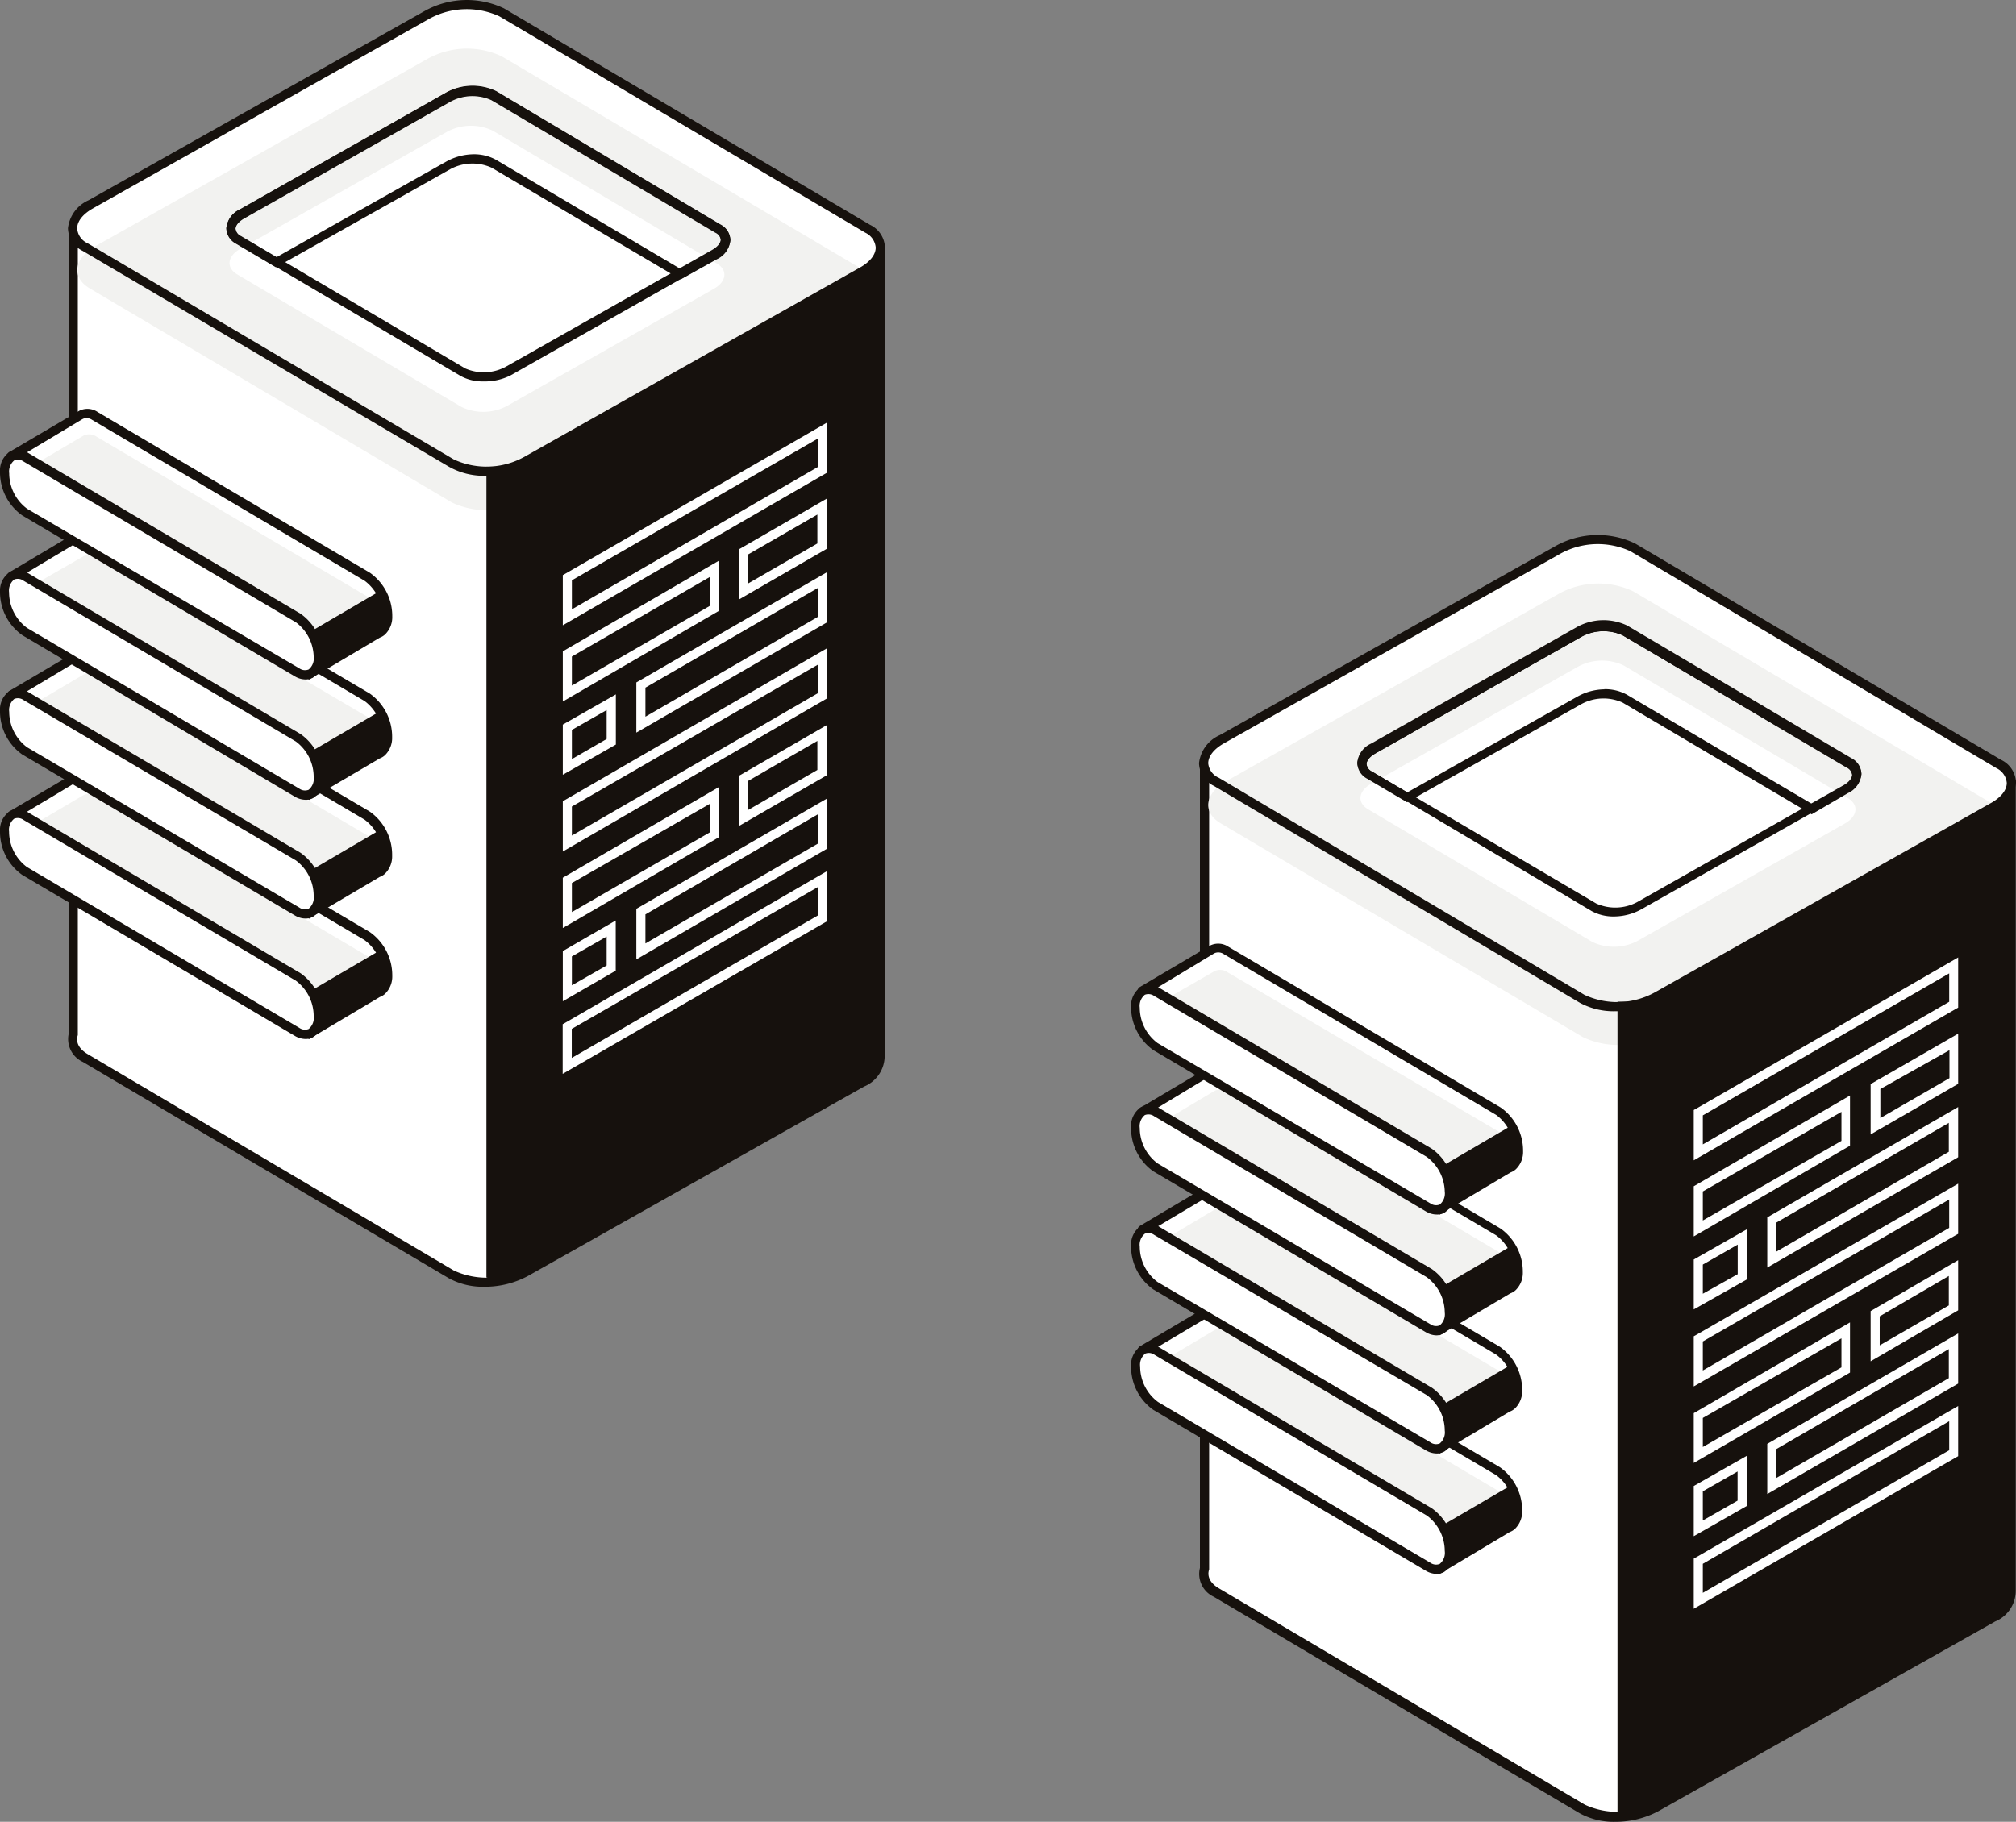 <svg xmlns="http://www.w3.org/2000/svg" viewBox="0 0 155.46 140.52"><rect x="0" y="0" width="155.46" height="140.52" fill="#808080" stroke="none"/><defs><style>.cls-1{fill:#fff;}.cls-2{fill:#16110d;}.cls-3{fill:#f2f2f0;}</style></defs><title>servers_icon</title><g id="Layer_2" data-name="Layer 2"><g id="content"><g id="illustration"><g id="_Group_" data-name="&lt;Group&gt;"><g id="_Group_2" data-name="&lt;Group&gt;"><g id="_Group_3" data-name="&lt;Group&gt;"><g id="_Group_4" data-name="&lt;Group&gt;"><path id="_Path_" data-name="&lt;Path&gt;" class="cls-1" d="M67.88,81.48V19.27L5.67,18V79.73a1.58,1.58,0,0,0,.9,1.88L34.8,98.3a6.38,6.38,0,0,0,5.74-.18L66.47,83.5C67.49,82.93,68,82.18,67.88,81.48Z"/><path id="_Compound_Path_" data-name="&lt;Compound Path&gt;" class="cls-2" d="M37.36,99.25a5.48,5.48,0,0,1-2.74-.65L6.39,81.91a1.94,1.94,0,0,1-1.08-2.23v-62l62.91,1.24V81.45a2.56,2.56,0,0,1-1.59,2.36L40.71,98.42A7,7,0,0,1,37.36,99.25ZM6,18.41V79.79l0,.05c-.18.55.09,1.07.75,1.46L35,98a6,6,0,0,0,5.39-.18L66.3,83.2c.84-.47,1.3-1.1,1.23-1.68V19.62Z"/></g><g id="_Group_5" data-name="&lt;Group&gt;"><path id="_Path_2" data-name="&lt;Path&gt;" class="cls-1" d="M34.8,35.75,6.57,19.06c-1.46-.86-1.26-2.34.45-3.31L33,1.14A6.37,6.37,0,0,1,38.69,1L66.91,17.65c1.46.86,1.26,2.34-.45,3.31L40.53,35.57A6.38,6.38,0,0,1,34.8,35.75Z"/><path id="_Path_3" data-name="&lt;Path&gt;" class="cls-3" d="M34.85,38.76,6.93,22.25c-1.45-.85-1.25-2.32.44-3.27L33,4.52a6.31,6.31,0,0,1,5.68-.18L66.63,20.85c1.45.86,1.25,2.32-.44,3.27L40.53,38.59A6.31,6.31,0,0,1,34.85,38.76Z"/><path id="_Compound_Path_2" data-name="&lt;Compound Path&gt;" class="cls-2" d="M37.36,36.7A5.48,5.48,0,0,1,34.62,36L6.39,19.36A2,2,0,0,1,5.24,17.6a2.7,2.7,0,0,1,1.6-2.16L32.78.83A6.67,6.67,0,0,1,38.87.65L67.09,17.34a2,2,0,0,1,1.15,1.76,2.7,2.7,0,0,1-1.6,2.16L40.71,35.88A7,7,0,0,1,37.36,36.7ZM35,35.44a6,6,0,0,0,5.39-.18L66.29,20.65c.79-.44,1.24-1,1.24-1.56a1.4,1.4,0,0,0-.8-1.14L38.51,1.26a6,6,0,0,0-5.39.18L7.19,16.06c-.79.44-1.24,1-1.24,1.56a1.36,1.36,0,0,0,.8,1.14Z"/></g></g><g id="_Group_6" data-name="&lt;Group&gt;"><path id="_Path_4" data-name="&lt;Path&gt;" class="cls-1" d="M35.59,31.39,18.3,21.17c-.9-.53-.77-1.44.27-2l15.89-9A3.91,3.91,0,0,1,38,10.08L55.26,20.31c.9.53.77,1.44-.27,2l-15.89,9A3.91,3.91,0,0,1,35.59,31.39Z"/><path id="_Compound_Path_3" data-name="&lt;Compound Path&gt;" class="cls-2" d="M37.27,29.42A3.5,3.5,0,0,1,35.52,29L18.23,18.78a1.39,1.39,0,0,1-.77-1.2,1.79,1.79,0,0,1,1.05-1.44l15.89-9a4.24,4.24,0,0,1,3.87-.11L55.55,17.31a1.39,1.39,0,0,1,.77,1.2,1.78,1.78,0,0,1-1.05,1.44l-15.89,9A4.41,4.41,0,0,1,37.27,29.42Zm-1.39-1A3.58,3.58,0,0,0,39,28.29l15.89-9c.43-.24.69-.55.69-.84a.73.73,0,0,0-.43-.58L37.9,7.69a3.58,3.58,0,0,0-3.16.11l-15.89,9c-.43.24-.69.55-.69.83a.73.73,0,0,0,.43.58Z"/></g><g id="_Group_7" data-name="&lt;Group&gt;"><path id="_Compound_Path_4" data-name="&lt;Compound Path&gt;" class="cls-2" d="M52.49,21.55,37.9,12.93a3.58,3.58,0,0,0-3.16.11L21.28,20.62l-3.06-1.81a1.39,1.39,0,0,1-.77-1.2,1.79,1.79,0,0,1,1.05-1.44l15.89-9a4.23,4.23,0,0,1,3.87-.11L55.55,17.34a1.39,1.39,0,0,1,.77,1.19A1.79,1.79,0,0,1,55.27,20Zm-16-9.65a3.5,3.5,0,0,1,1.75.42l14.23,8.42,2.43-1.37c.43-.24.69-.56.69-.84a.73.73,0,0,0-.43-.58L37.9,7.73a3.57,3.57,0,0,0-3.16.11l-15.89,9c-.43.24-.69.55-.69.83a.73.73,0,0,0,.43.58l2.71,1.6,13.1-7.38A4.41,4.41,0,0,1,36.51,11.9Z"/></g><g id="_Group_8" data-name="&lt;Group&gt;"><g id="_Group_9" data-name="&lt;Group&gt;"><g id="_Group_10" data-name="&lt;Group&gt;"><g id="_Group_11" data-name="&lt;Group&gt;"><path id="_Path_5" data-name="&lt;Path&gt;" class="cls-1" d="M29.89,75.25a3.74,3.74,0,0,0-1.55-3l-21-12.4a1,1,0,0,0-1-.1h0l-.12.07L.95,62.88,23.85,79.73l5.29-3.15a.83.83,0,0,0,.32-.19h0A1.53,1.53,0,0,0,29.89,75.25Z"/><path id="_Path_6" data-name="&lt;Path&gt;" class="cls-3" d="M29.46,76.39c0-1.16-.13-2-1-2.57l-21-12.4a1,1,0,0,0-1-.1h0l-.12.07L1.06,64.5,22.84,79l5.45-1.82a4,4,0,0,0,.85-.59h0C29.39,76.35,29.45,76.91,29.46,76.39Z"/><path id="_Compound_Path_5" data-name="&lt;Compound Path&gt;" class="cls-2" d="M23.83,80.15.71,63.15a.33.33,0,0,1,0-.55L6,59.47l.12-.07a1.4,1.4,0,0,1,1.41.1l21,12.4a4.08,4.08,0,0,1,1.72,3.36,1.86,1.86,0,0,1-.55,1.39,1.19,1.19,0,0,1-.41.25ZM1.58,62.91,23.87,79.31,29,76.23a.47.47,0,0,0,.18-.11,1.2,1.2,0,0,0,.31-.88h0a3.41,3.41,0,0,0-1.38-2.73l-21-12.4a.74.74,0,0,0-.7-.09l-.11.06Z"/></g><g id="_Group_12" data-name="&lt;Group&gt;"><path id="_Path_7" data-name="&lt;Path&gt;" class="cls-1" d="M22.9,79.58l-21-12.4a3.74,3.74,0,0,1-1.55-3h0C.38,63,1.12,62.46,2,63l21,12.4a3.74,3.74,0,0,1,1.55,3h0C24.52,79.59,23.79,80.1,22.9,79.58Z"/><path id="_Compound_Path_6" data-name="&lt;Compound Path&gt;" class="cls-2" d="M23.56,80.14a1.66,1.66,0,0,1-.84-.25l-21-12.4A4.07,4.07,0,0,1,0,64.13a1.74,1.74,0,0,1,.76-1.56,1.39,1.39,0,0,1,1.42.1l21,12.4a4.08,4.08,0,0,1,1.72,3.36A1.74,1.74,0,0,1,24.14,80,1.18,1.18,0,0,1,23.56,80.14Zm-.48-.86a.76.76,0,0,0,.72.09,1.1,1.1,0,0,0,.39-1,3.41,3.41,0,0,0-1.38-2.73l-21-12.4a.76.76,0,0,0-.72-.09,1.1,1.1,0,0,0-.39,1,3.41,3.41,0,0,0,1.38,2.73Z"/></g></g><polygon id="_Path_8" data-name="&lt;Path&gt;" class="cls-2" points="23.98 76.42 29.39 73.25 29.89 75.25 29.46 76.39 24.2 79.73 24.52 77.94 23.98 76.42"/></g><g id="_Group_13" data-name="&lt;Group&gt;"><g id="_Group_14" data-name="&lt;Group&gt;"><g id="_Group_15" data-name="&lt;Group&gt;"><path id="_Path_9" data-name="&lt;Path&gt;" class="cls-1" d="M29.89,66a3.74,3.74,0,0,0-1.55-3l-21-12.4a1,1,0,0,0-1-.1h0l-.12.07L.95,53.59,23.85,70.44l5.29-3.15a.83.83,0,0,0,.32-.19h0A1.53,1.53,0,0,0,29.89,66Z"/><path id="_Path_10" data-name="&lt;Path&gt;" class="cls-3" d="M29.46,67.09c0-1.16-.13-2-1-2.57l-21-12.4a1,1,0,0,0-1-.1h0l-.12.07L1.06,55.2,22.84,69.69l5.45-1.82a4,4,0,0,0,.85-.59h0C29.39,67.06,29.45,67.62,29.46,67.09Z"/><path id="_Compound_Path_7" data-name="&lt;Compound Path&gt;" class="cls-2" d="M23.83,70.86.71,53.85a.33.33,0,0,1,0-.55L6,50.18l.12-.07a1.4,1.4,0,0,1,1.41.1l21,12.4A4.08,4.08,0,0,1,30.24,66a1.86,1.86,0,0,1-.55,1.39,1.19,1.19,0,0,1-.41.25ZM1.58,53.62,23.87,70,29,66.94a.47.47,0,0,0,.18-.11,1.2,1.2,0,0,0,.31-.88h0a3.41,3.41,0,0,0-1.38-2.73l-21-12.4a.74.74,0,0,0-.7-.09l-.11.06Z"/></g><g id="_Group_16" data-name="&lt;Group&gt;"><path id="_Path_11" data-name="&lt;Path&gt;" class="cls-1" d="M22.9,70.29l-21-12.4a3.74,3.74,0,0,1-1.55-3h0c0-1.16.76-1.68,1.64-1.16l21,12.4a3.74,3.74,0,0,1,1.55,3h0C24.52,70.29,23.79,70.81,22.9,70.29Z"/><path id="_Compound_Path_8" data-name="&lt;Compound Path&gt;" class="cls-2" d="M23.56,70.85a1.66,1.66,0,0,1-.84-.25l-21-12.4A4.07,4.07,0,0,1,0,54.84a1.74,1.74,0,0,1,.76-1.56,1.39,1.39,0,0,1,1.42.1l21,12.4a4.08,4.08,0,0,1,1.72,3.36,1.74,1.74,0,0,1-.76,1.56A1.18,1.18,0,0,1,23.56,70.85ZM23.08,70a.76.76,0,0,0,.72.09,1.1,1.1,0,0,0,.39-1,3.41,3.41,0,0,0-1.38-2.73L1.82,54a.76.76,0,0,0-.72-.09,1.1,1.1,0,0,0-.39,1,3.41,3.41,0,0,0,1.38,2.73Z"/></g></g><polygon id="_Path_12" data-name="&lt;Path&gt;" class="cls-2" points="23.98 67.13 29.39 63.96 29.89 65.95 29.46 67.09 24.2 70.44 24.52 68.65 23.98 67.13"/></g><g id="_Group_17" data-name="&lt;Group&gt;"><g id="_Group_18" data-name="&lt;Group&gt;"><g id="_Group_19" data-name="&lt;Group&gt;"><path id="_Path_13" data-name="&lt;Path&gt;" class="cls-1" d="M29.89,56.8a3.74,3.74,0,0,0-1.55-3l-21-12.4a1,1,0,0,0-1-.1h0l-.12.07L.95,44.43,23.85,61.28l5.29-3.15a.83.83,0,0,0,.32-.19h0A1.53,1.53,0,0,0,29.89,56.8Z"/><path id="_Path_14" data-name="&lt;Path&gt;" class="cls-3" d="M29.46,57.94c0-1.16-.13-2-1-2.57L7.45,43a1,1,0,0,0-1-.1h0l-.12.07L1.06,46,22.84,60.53l5.45-1.82a4,4,0,0,0,.85-.59h0C29.39,57.9,29.45,58.47,29.46,57.94Z"/><path id="_Compound_Path_9" data-name="&lt;Compound Path&gt;" class="cls-2" d="M23.83,61.7.71,44.7a.33.33,0,0,1,0-.55L6,41,6.11,41a1.4,1.4,0,0,1,1.41.1l21,12.4a4.08,4.08,0,0,1,1.72,3.36,1.86,1.86,0,0,1-.55,1.39,1.19,1.19,0,0,1-.41.25ZM1.58,44.47,23.87,60.86,29,57.79a.48.48,0,0,0,.18-.11,1.2,1.2,0,0,0,.31-.88h0a3.41,3.41,0,0,0-1.38-2.73l-21-12.4a.74.74,0,0,0-.7-.09l-.11.06Z"/></g><g id="_Group_20" data-name="&lt;Group&gt;"><path id="_Path_15" data-name="&lt;Path&gt;" class="cls-1" d="M22.9,61.14l-21-12.4a3.74,3.74,0,0,1-1.55-3h0c0-1.16.76-1.68,1.64-1.16l21,12.4a3.74,3.74,0,0,1,1.55,3h0C24.52,61.14,23.79,61.66,22.9,61.14Z"/><path id="_Compound_Path_10" data-name="&lt;Compound Path&gt;" class="cls-2" d="M23.56,61.69a1.66,1.66,0,0,1-.84-.25L1.73,49A4.07,4.07,0,0,1,0,45.68a1.74,1.74,0,0,1,.76-1.56,1.39,1.39,0,0,1,1.42.1l21,12.4A4.08,4.08,0,0,1,24.9,60a1.74,1.74,0,0,1-.76,1.56A1.18,1.18,0,0,1,23.56,61.69Zm-.48-.86a.76.76,0,0,0,.72.09,1.1,1.1,0,0,0,.39-1,3.41,3.41,0,0,0-1.38-2.73l-21-12.4a.76.76,0,0,0-.72-.09,1.1,1.1,0,0,0-.39,1,3.41,3.41,0,0,0,1.38,2.73Z"/></g></g><polygon id="_Path_16" data-name="&lt;Path&gt;" class="cls-2" points="23.98 57.97 29.39 54.81 29.89 56.8 29.46 57.94 24.2 61.28 24.52 59.49 23.98 57.97"/></g><g id="_Group_21" data-name="&lt;Group&gt;"><g id="_Group_22" data-name="&lt;Group&gt;"><g id="_Group_23" data-name="&lt;Group&gt;"><path id="_Path_17" data-name="&lt;Path&gt;" class="cls-1" d="M29.89,47.52a3.74,3.74,0,0,0-1.55-3l-21-12.4a1,1,0,0,0-1-.1h0l-.12.07L.95,35.16,23.85,52l5.29-3.15a.83.83,0,0,0,.32-.19h0A1.53,1.53,0,0,0,29.89,47.52Z"/><path id="_Path_18" data-name="&lt;Path&gt;" class="cls-3" d="M29.46,48.66c0-1.16-.13-2-1-2.57l-21-12.4a1,1,0,0,0-1-.1h0l-.12.07L1.06,36.77,22.84,51.25l5.45-1.82a4,4,0,0,0,.85-.59h0C29.39,48.62,29.45,49.19,29.46,48.66Z"/><path id="_Compound_Path_11" data-name="&lt;Compound Path&gt;" class="cls-2" d="M23.83,52.42.71,35.42a.33.33,0,0,1,0-.55L6,31.75l.12-.07a1.4,1.4,0,0,1,1.41.1l21,12.4a4.08,4.08,0,0,1,1.72,3.36,1.86,1.86,0,0,1-.55,1.39,1.19,1.19,0,0,1-.41.25ZM1.58,35.19,23.87,51.58,29,48.51a.47.47,0,0,0,.18-.11,1.2,1.2,0,0,0,.31-.88h0a3.41,3.41,0,0,0-1.38-2.73l-21-12.4a.74.74,0,0,0-.7-.09l-.11.06Z"/></g><g id="_Group_24" data-name="&lt;Group&gt;"><path id="_Path_19" data-name="&lt;Path&gt;" class="cls-1" d="M22.9,51.86l-21-12.4a3.74,3.74,0,0,1-1.55-3h0c0-1.16.76-1.68,1.64-1.16l21,12.4a3.74,3.74,0,0,1,1.55,3h0C24.52,51.86,23.79,52.38,22.9,51.86Z"/><path id="_Compound_Path_12" data-name="&lt;Compound Path&gt;" class="cls-2" d="M23.56,52.41a1.66,1.66,0,0,1-.84-.25l-21-12.4A4.07,4.07,0,0,1,0,36.4a1.74,1.74,0,0,1,.76-1.56,1.39,1.39,0,0,1,1.42.1l21,12.4a4.08,4.08,0,0,1,1.72,3.36,1.74,1.74,0,0,1-.76,1.56A1.18,1.18,0,0,1,23.56,52.41Zm-.48-.86a.76.76,0,0,0,.72.09,1.1,1.1,0,0,0,.39-1A3.41,3.41,0,0,0,22.82,48l-21-12.4a.76.76,0,0,0-.72-.09,1.1,1.1,0,0,0-.39,1,3.41,3.41,0,0,0,1.38,2.73Z"/></g></g><polygon id="_Path_20" data-name="&lt;Path&gt;" class="cls-2" points="23.98 48.7 29.39 45.53 29.89 47.52 29.46 48.66 24.2 52 24.52 50.21 23.98 48.7"/></g></g><polygon id="_Path_21" data-name="&lt;Path&gt;" class="cls-2" points="37.51 36 37.51 98.54 39.1 98.89 66.47 83.5 67.89 82.1 67.89 20.16 66.63 20.86 39.55 36 37.51 36"/><g id="_Group_25" data-name="&lt;Group&gt;"><g id="_Group_26" data-name="&lt;Group&gt;"><g id="_Group_27" data-name="&lt;Group&gt;"><path id="_Compound_Path_13" data-name="&lt;Compound Path&gt;" class="cls-1" d="M43.4,48.23V44.36l.18-.1L63.78,32.59v3.87l-.18.1Zm.7-3.47V47l19-11V33.81Z"/></g><g id="_Group_28" data-name="&lt;Group&gt;"><path id="_Compound_Path_14" data-name="&lt;Compound Path&gt;" class="cls-1" d="M57,46.23V42.36l6.74-3.89v3.87Zm.7-3.47V45l5.33-3.08V39.69Z"/></g><g id="_Group_29" data-name="&lt;Group&gt;"><path id="_Compound_Path_15" data-name="&lt;Compound Path&gt;" class="cls-1" d="M43.4,54.11V50.24l12.05-7v3.87Zm.7-3.47v2.24l10.64-6.15V44.5Z"/></g><g id="_Group_30" data-name="&lt;Group&gt;"><path id="_Compound_Path_16" data-name="&lt;Compound Path&gt;" class="cls-1" d="M49.07,56.51V52.64l14.71-8.51V48Zm.7-3.47v2.24l13.3-7.7V45.35Z"/></g><g id="_Group_31" data-name="&lt;Group&gt;"><path id="_Compound_Path_17" data-name="&lt;Compound Path&gt;" class="cls-1" d="M43.4,59.76V55.89l4.09-2.33v3.87Zm.7-3.46v2.25L46.78,57V54.77Z"/></g><g id="_Group_32" data-name="&lt;Group&gt;"><path id="_Compound_Path_18" data-name="&lt;Compound Path&gt;" class="cls-1" d="M43.4,65.68V61.8l.18-.1L63.78,50v3.87l-.18.1Zm.7-3.47v2.24l19-11V51.25Z"/></g><g id="_Group_33" data-name="&lt;Group&gt;"><path id="_Compound_Path_19" data-name="&lt;Compound Path&gt;" class="cls-1" d="M57,63.7V59.83l6.74-3.89v3.87Zm.7-3.47v2.24l5.33-3.08V57.15Z"/></g><g id="_Group_34" data-name="&lt;Group&gt;"><path id="_Compound_Path_20" data-name="&lt;Compound Path&gt;" class="cls-1" d="M43.4,71.58V67.7l12.05-7v3.87Zm.7-3.47v2.24l10.64-6.15V62Z"/></g><g id="_Group_35" data-name="&lt;Group&gt;"><path id="_Compound_Path_21" data-name="&lt;Compound Path&gt;" class="cls-1" d="M49.07,74V70.1l14.71-8.51v3.87Zm.7-3.47v2.24l13.3-7.7V62.81Z"/></g><g id="_Group_36" data-name="&lt;Group&gt;"><path id="_Compound_Path_22" data-name="&lt;Compound Path&gt;" class="cls-1" d="M43.4,77.23V73.36L47.48,71v3.87Zm.7-3.46V76l2.68-1.53V72.24Z"/></g><g id="_Group_37" data-name="&lt;Group&gt;"><path id="_Compound_Path_23" data-name="&lt;Compound Path&gt;" class="cls-1" d="M43.39,82.83V79l.18-.1L63.78,67.19v3.87l-.18.1Zm.7-3.47v2.24l19-11V68.41Z"/></g></g></g></g></g><g id="_Group_38" data-name="&lt;Group&gt;"><g id="_Group_39" data-name="&lt;Group&gt;"><g id="_Group_40" data-name="&lt;Group&gt;"><g id="_Group_41" data-name="&lt;Group&gt;"><path id="_Path_22" data-name="&lt;Path&gt;" class="cls-1" d="M155.09,122.74V60.54L92.88,59.31V121a1.58,1.58,0,0,0,.9,1.88L122,139.56a6.38,6.38,0,0,0,5.74-.18l25.93-14.61C154.7,124.19,155.18,123.44,155.09,122.74Z"/><path id="_Compound_Path_24" data-name="&lt;Compound Path&gt;" class="cls-2" d="M124.57,140.52a5.48,5.48,0,0,1-2.74-.65L93.61,123.17a1.94,1.94,0,0,1-1.08-2.23v-62l62.91,1.24v62.53a2.56,2.56,0,0,1-1.59,2.36l-25.93,14.61A7,7,0,0,1,124.57,140.52ZM93.24,59.67V121l0,.05c-.18.55.09,1.07.75,1.46l28.22,16.69a6,6,0,0,0,5.39-.18l25.93-14.61c.84-.47,1.3-1.1,1.23-1.68V60.88Z"/></g><g id="_Group_42" data-name="&lt;Group&gt;"><path id="_Path_23" data-name="&lt;Path&gt;" class="cls-1" d="M122,77,93.79,60.32c-1.46-.86-1.26-2.34.45-3.31L120.17,42.4a6.37,6.37,0,0,1,5.74-.18l28.22,16.69c1.46.86,1.26,2.34-.45,3.31L127.75,76.83A6.38,6.38,0,0,1,122,77Z"/><path id="_Path_24" data-name="&lt;Path&gt;" class="cls-3" d="M122.07,80,94.14,63.51c-1.45-.85-1.25-2.32.44-3.27l25.66-14.46a6.31,6.31,0,0,1,5.68-.18l27.92,16.51c1.45.86,1.25,2.32-.44,3.27L127.74,79.85A6.31,6.31,0,0,1,122.07,80Z"/><path id="_Compound_Path_25" data-name="&lt;Compound Path&gt;" class="cls-2" d="M124.57,78a5.48,5.48,0,0,1-2.74-.65L93.61,60.62a2,2,0,0,1-1.15-1.76,2.7,2.7,0,0,1,1.6-2.16L120,42.09a6.67,6.67,0,0,1,6.09-.17l28.22,16.69a2,2,0,0,1,1.15,1.76,2.7,2.7,0,0,1-1.6,2.16L127.92,77.14A7,7,0,0,1,124.57,78Zm-2.38-1.26a6,6,0,0,0,5.39-.18l25.93-14.61c.79-.44,1.24-1,1.24-1.56a1.4,1.4,0,0,0-.8-1.14L125.73,42.52a6,6,0,0,0-5.39.18L94.41,57.32c-.79.44-1.24,1-1.24,1.56A1.36,1.36,0,0,0,94,60Z"/></g></g><g id="_Group_43" data-name="&lt;Group&gt;"><path id="_Path_25" data-name="&lt;Path&gt;" class="cls-1" d="M122.8,72.66,105.51,62.43c-.9-.53-.77-1.44.27-2l15.89-9a3.91,3.91,0,0,1,3.52-.11l17.29,10.23c.9.53.77,1.44-.27,2l-15.89,9A3.91,3.91,0,0,1,122.8,72.66Z"/><path id="_Compound_Path_26" data-name="&lt;Compound Path&gt;" class="cls-2" d="M124.48,70.69a3.5,3.5,0,0,1-1.75-.42L105.44,60a1.39,1.39,0,0,1-.77-1.2,1.79,1.79,0,0,1,1.05-1.44l15.89-9a4.24,4.24,0,0,1,3.87-.11l17.29,10.23a1.39,1.39,0,0,1,.77,1.2,1.78,1.78,0,0,1-1.05,1.44l-15.89,9A4.41,4.41,0,0,1,124.48,70.69Zm-1.39-1a3.58,3.58,0,0,0,3.16-.11l15.89-9c.43-.24.69-.55.69-.84a.73.73,0,0,0-.43-.58L125.12,49a3.58,3.58,0,0,0-3.16.11l-15.89,9c-.43.24-.69.55-.69.83a.73.73,0,0,0,.43.58Z"/></g><g id="_Group_44" data-name="&lt;Group&gt;"><path id="_Compound_Path_27" data-name="&lt;Compound Path&gt;" class="cls-2" d="M139.7,62.81l-14.58-8.62a3.58,3.58,0,0,0-3.16.11L108.5,61.88l-3.06-1.81a1.39,1.39,0,0,1-.77-1.2,1.79,1.79,0,0,1,1.05-1.44l15.89-9a4.23,4.23,0,0,1,3.87-.11l17.29,10.23a1.39,1.39,0,0,1,.77,1.19,1.79,1.79,0,0,1-1.05,1.44Zm-16-9.65a3.5,3.5,0,0,1,1.75.42L139.71,62l2.43-1.37c.43-.24.69-.56.69-.84a.73.73,0,0,0-.43-.58L125.12,49a3.57,3.57,0,0,0-3.16.11l-15.89,9c-.43.24-.69.55-.69.83a.73.73,0,0,0,.43.58l2.71,1.6,13.1-7.38A4.41,4.41,0,0,1,123.73,53.17Z"/></g><g id="_Group_45" data-name="&lt;Group&gt;"><g id="_Group_46" data-name="&lt;Group&gt;"><g id="_Group_47" data-name="&lt;Group&gt;"><g id="_Group_48" data-name="&lt;Group&gt;"><path id="_Path_26" data-name="&lt;Path&gt;" class="cls-1" d="M117.11,116.51a3.74,3.74,0,0,0-1.55-3l-21-12.4a1,1,0,0,0-1-.1h0l-.12.07-5.22,3.11L111.07,121l5.29-3.15a.83.83,0,0,0,.32-.19h0A1.53,1.53,0,0,0,117.11,116.51Z"/><path id="_Path_27" data-name="&lt;Path&gt;" class="cls-3" d="M116.68,117.65c0-1.16-.13-2-1-2.57l-21-12.4a1,1,0,0,0-1-.1h0l-.12.07-5.22,3.11,21.78,14.48,5.45-1.82a4,4,0,0,0,.85-.59h0C116.61,117.61,116.67,118.18,116.68,117.65Z"/><path id="_Compound_Path_28" data-name="&lt;Compound Path&gt;" class="cls-2" d="M111,121.41l-23.12-17a.33.33,0,0,1,0-.55l5.25-3.12.12-.07a1.4,1.4,0,0,1,1.41.1l21,12.4a4.08,4.08,0,0,1,1.72,3.36,1.86,1.86,0,0,1-.55,1.39,1.19,1.19,0,0,1-.41.25ZM88.8,104.18l22.29,16.39,5.17-3.07a.47.47,0,0,0,.18-.11,1.2,1.2,0,0,0,.31-.88h0a3.41,3.41,0,0,0-1.38-2.73l-21-12.4a.74.74,0,0,0-.7-.09l-.11.06Z"/></g><g id="_Group_49" data-name="&lt;Group&gt;"><path id="_Path_28" data-name="&lt;Path&gt;" class="cls-1" d="M110.12,120.84l-21-12.4a3.74,3.74,0,0,1-1.55-3h0c0-1.16.76-1.68,1.64-1.16l21,12.4a3.74,3.74,0,0,1,1.55,3h0C111.74,120.85,111,121.37,110.12,120.84Z"/><path id="_Compound_Path_29" data-name="&lt;Compound Path&gt;" class="cls-2" d="M110.78,121.4a1.66,1.66,0,0,1-.84-.25l-21-12.4a4.07,4.07,0,0,1-1.72-3.36,1.74,1.74,0,0,1,.76-1.56,1.39,1.39,0,0,1,1.42.1l21,12.4a4.08,4.08,0,0,1,1.72,3.36,1.74,1.74,0,0,1-.76,1.56A1.18,1.18,0,0,1,110.78,121.4Zm-.48-.86a.76.76,0,0,0,.72.09,1.1,1.1,0,0,0,.39-1,3.41,3.41,0,0,0-1.38-2.73l-21-12.4a.76.76,0,0,0-.72-.09,1.1,1.1,0,0,0-.39,1,3.41,3.41,0,0,0,1.38,2.73Z"/></g></g><polygon id="_Path_29" data-name="&lt;Path&gt;" class="cls-2" points="111.19 117.68 116.6 114.52 117.11 116.51 116.68 117.65 111.41 120.99 111.73 119.2 111.19 117.68"/></g><g id="_Group_50" data-name="&lt;Group&gt;"><g id="_Group_51" data-name="&lt;Group&gt;"><g id="_Group_52" data-name="&lt;Group&gt;"><path id="_Path_30" data-name="&lt;Path&gt;" class="cls-1" d="M117.11,107.22a3.74,3.74,0,0,0-1.55-3l-21-12.4a1,1,0,0,0-1-.1h0l-.12.07-5.22,3.11,22.91,16.85,5.29-3.15a.83.83,0,0,0,.32-.19h0A1.53,1.53,0,0,0,117.11,107.22Z"/><path id="_Path_31" data-name="&lt;Path&gt;" class="cls-3" d="M116.68,108.36c0-1.16-.13-2-1-2.57l-21-12.4a1,1,0,0,0-1-.1h0l-.12.07-5.22,3.11L110.05,111l5.45-1.82a4,4,0,0,0,.85-.59h0C116.61,108.32,116.67,108.88,116.68,108.36Z"/><path id="_Compound_Path_30" data-name="&lt;Compound Path&gt;" class="cls-2" d="M111,112.12l-23.12-17a.33.33,0,0,1,0-.55l5.25-3.12.12-.07a1.4,1.4,0,0,1,1.41.1l21,12.4a4.08,4.08,0,0,1,1.72,3.36,1.86,1.86,0,0,1-.55,1.39,1.19,1.19,0,0,1-.41.25ZM88.8,94.88l22.29,16.39,5.17-3.07a.47.47,0,0,0,.18-.11,1.2,1.2,0,0,0,.31-.88h0a3.41,3.41,0,0,0-1.38-2.73l-21-12.4a.74.74,0,0,0-.7-.09l-.11.06Z"/></g><g id="_Group_53" data-name="&lt;Group&gt;"><path id="_Path_32" data-name="&lt;Path&gt;" class="cls-1" d="M110.12,111.55l-21-12.4a3.74,3.74,0,0,1-1.55-3h0c0-1.16.76-1.68,1.64-1.16l21,12.4a3.74,3.74,0,0,1,1.55,3h0C111.74,111.56,111,112.07,110.12,111.55Z"/><path id="_Compound_Path_31" data-name="&lt;Compound Path&gt;" class="cls-2" d="M110.78,112.11a1.66,1.66,0,0,1-.84-.25l-21-12.4a4.07,4.07,0,0,1-1.72-3.36A1.74,1.74,0,0,1,88,94.54a1.39,1.39,0,0,1,1.42.1l21,12.4a4.08,4.08,0,0,1,1.72,3.36,1.74,1.74,0,0,1-.76,1.56A1.18,1.18,0,0,1,110.78,112.11Zm-.48-.86a.76.76,0,0,0,.72.09,1.1,1.1,0,0,0,.39-1,3.41,3.41,0,0,0-1.38-2.73L89,95.25a.76.76,0,0,0-.72-.09,1.1,1.1,0,0,0-.39,1,3.41,3.41,0,0,0,1.38,2.73Z"/></g></g><polygon id="_Path_33" data-name="&lt;Path&gt;" class="cls-2" points="111.19 108.39 116.6 105.22 117.11 107.22 116.68 108.36 111.41 111.7 111.73 109.91 111.19 108.39"/></g><g id="_Group_54" data-name="&lt;Group&gt;"><g id="_Group_55" data-name="&lt;Group&gt;"><g id="_Group_56" data-name="&lt;Group&gt;"><path id="_Path_34" data-name="&lt;Path&gt;" class="cls-1" d="M117.11,98.06a3.74,3.74,0,0,0-1.55-3l-21-12.4a1,1,0,0,0-1-.1h0l-.12.07L88.16,85.7l22.91,16.85,5.29-3.15a.83.83,0,0,0,.32-.19h0A1.53,1.53,0,0,0,117.11,98.06Z"/><path id="_Path_35" data-name="&lt;Path&gt;" class="cls-3" d="M116.68,99.2c0-1.16-.13-2-1-2.57l-21-12.4a1,1,0,0,0-1-.1h0l-.12.07-5.22,3.11,21.78,14.48L115.5,100a4,4,0,0,0,.85-.59h0C116.61,99.16,116.67,99.73,116.68,99.2Z"/><path id="_Compound_Path_32" data-name="&lt;Compound Path&gt;" class="cls-2" d="M111,103,87.93,86a.33.33,0,0,1,0-.55l5.25-3.12.12-.07a1.4,1.4,0,0,1,1.41.1l21,12.4a4.08,4.08,0,0,1,1.72,3.36,1.86,1.86,0,0,1-.55,1.39,1.19,1.19,0,0,1-.41.25ZM88.8,85.73l22.29,16.39L116.26,99a.48.48,0,0,0,.18-.11,1.2,1.2,0,0,0,.31-.88h0a3.41,3.41,0,0,0-1.38-2.73l-21-12.4a.74.74,0,0,0-.7-.09l-.11.06Z"/></g><g id="_Group_57" data-name="&lt;Group&gt;"><path id="_Path_36" data-name="&lt;Path&gt;" class="cls-1" d="M110.12,102.4,89.12,90a3.74,3.74,0,0,1-1.55-3h0c0-1.16.76-1.68,1.64-1.16l21,12.4a3.74,3.74,0,0,1,1.55,3h0C111.74,102.4,111,102.92,110.12,102.4Z"/><path id="_Compound_Path_33" data-name="&lt;Compound Path&gt;" class="cls-2" d="M110.78,103a1.66,1.66,0,0,1-.84-.25l-21-12.4a4.07,4.07,0,0,1-1.72-3.36A1.74,1.74,0,0,1,88,85.39a1.39,1.39,0,0,1,1.42.1l21,12.4a4.08,4.08,0,0,1,1.72,3.36,1.74,1.74,0,0,1-.76,1.56A1.18,1.18,0,0,1,110.78,103Zm-.48-.86a.76.76,0,0,0,.72.09,1.1,1.1,0,0,0,.39-1A3.41,3.41,0,0,0,110,98.5L89,86.1a.76.76,0,0,0-.72-.09,1.1,1.1,0,0,0-.39,1,3.41,3.41,0,0,0,1.38,2.73Z"/></g></g><polygon id="_Path_37" data-name="&lt;Path&gt;" class="cls-2" points="111.19 99.24 116.6 96.07 117.11 98.06 116.68 99.2 111.41 102.54 111.73 100.75 111.19 99.24"/></g><g id="_Group_58" data-name="&lt;Group&gt;"><g id="_Group_59" data-name="&lt;Group&gt;"><g id="_Group_60" data-name="&lt;Group&gt;"><path id="_Path_38" data-name="&lt;Path&gt;" class="cls-1" d="M117.11,88.78a3.74,3.74,0,0,0-1.55-3l-21-12.4a1,1,0,0,0-1-.1h0l-.12.07-5.22,3.11,22.91,16.85,5.29-3.15a.83.83,0,0,0,.32-.19h0A1.53,1.53,0,0,0,117.11,88.78Z"/><path id="_Path_39" data-name="&lt;Path&gt;" class="cls-3" d="M116.68,89.92c0-1.16-.13-2-1-2.57L94.67,75a1,1,0,0,0-1-.1h0l-.12.07L88.27,78l21.78,14.48,5.45-1.82a4,4,0,0,0,.85-.59h0C116.61,89.89,116.67,90.45,116.68,89.92Z"/><path id="_Compound_Path_34" data-name="&lt;Compound Path&gt;" class="cls-2" d="M111,93.69l-23.12-17a.33.33,0,0,1,0-.55L93.2,73l.12-.07a1.4,1.4,0,0,1,1.41.1l21,12.4a4.08,4.08,0,0,1,1.72,3.36,1.86,1.86,0,0,1-.55,1.39,1.19,1.19,0,0,1-.41.25ZM88.8,76.45l22.29,16.39,5.17-3.07a.47.47,0,0,0,.18-.11,1.2,1.2,0,0,0,.31-.88h0A3.41,3.41,0,0,0,115.38,86l-21-12.4a.74.74,0,0,0-.7-.09l-.11.06Z"/></g><g id="_Group_61" data-name="&lt;Group&gt;"><path id="_Path_40" data-name="&lt;Path&gt;" class="cls-1" d="M110.12,93.12l-21-12.4a3.74,3.74,0,0,1-1.55-3h0c0-1.16.76-1.68,1.64-1.16l21,12.4a3.74,3.74,0,0,1,1.55,3h0C111.74,93.12,111,93.64,110.12,93.12Z"/><path id="_Compound_Path_35" data-name="&lt;Compound Path&gt;" class="cls-2" d="M110.78,93.68a1.66,1.66,0,0,1-.84-.25L88.94,81a4.07,4.07,0,0,1-1.72-3.36A1.74,1.74,0,0,1,88,76.11a1.39,1.39,0,0,1,1.42.1l21,12.4A4.08,4.08,0,0,1,112.12,92a1.74,1.74,0,0,1-.76,1.56A1.18,1.18,0,0,1,110.78,93.68Zm-.48-.86a.76.76,0,0,0,.72.09,1.1,1.1,0,0,0,.39-1A3.41,3.41,0,0,0,110,89.22L89,76.82a.76.76,0,0,0-.72-.09,1.1,1.1,0,0,0-.39,1,3.41,3.41,0,0,0,1.38,2.73Z"/></g></g><polygon id="_Path_41" data-name="&lt;Path&gt;" class="cls-2" points="111.19 89.96 116.6 86.79 117.11 88.78 116.68 89.92 111.41 93.27 111.73 91.48 111.19 89.96"/></g></g><polygon id="_Path_42" data-name="&lt;Path&gt;" class="cls-2" points="124.73 77.26 124.73 139.81 126.31 140.16 153.68 124.77 155.11 123.36 155.11 61.42 153.84 62.12 126.76 77.26 124.73 77.26"/><g id="_Group_62" data-name="&lt;Group&gt;"><g id="_Group_63" data-name="&lt;Group&gt;"><g id="_Group_64" data-name="&lt;Group&gt;"><path id="_Compound_Path_36" data-name="&lt;Compound Path&gt;" class="cls-1" d="M130.61,89.5V85.62l.18-.1L151,73.85v3.87l-.18.1Zm.7-3.47v2.24l19-11V75.08Z"/></g><g id="_Group_65" data-name="&lt;Group&gt;"><path id="_Compound_Path_37" data-name="&lt;Compound Path&gt;" class="cls-1" d="M144.25,87.5V83.62L151,79.73v3.87ZM145,84v2.24l5.33-3.08V81Z"/></g><g id="_Group_66" data-name="&lt;Group&gt;"><path id="_Compound_Path_38" data-name="&lt;Compound Path&gt;" class="cls-1" d="M130.61,95.37V91.5l12.05-7v3.87Zm.7-3.47v2.24L142,88V85.76Z"/></g><g id="_Group_67" data-name="&lt;Group&gt;"><path id="_Compound_Path_39" data-name="&lt;Compound Path&gt;" class="cls-1" d="M136.28,97.77V93.9L151,85.39v3.87Zm.7-3.47v2.24l13.3-7.7V86.61Z"/></g><g id="_Group_68" data-name="&lt;Group&gt;"><path id="_Compound_Path_40" data-name="&lt;Compound Path&gt;" class="cls-1" d="M130.61,101V97.15l4.09-2.33v3.87Zm.7-3.46v2.25L134,98.28V96Z"/></g><g id="_Group_69" data-name="&lt;Group&gt;"><path id="_Compound_Path_41" data-name="&lt;Compound Path&gt;" class="cls-1" d="M130.61,106.94v-3.87l.18-.1L151,91.3v3.87l-.18.1Zm.7-3.47v2.24l19-11V92.52Z"/></g><g id="_Group_70" data-name="&lt;Group&gt;"><path id="_Compound_Path_42" data-name="&lt;Compound Path&gt;" class="cls-1" d="M144.25,105v-3.87L151,97.2v3.87Zm.7-3.47v2.24l5.33-3.08V98.42Z"/></g><g id="_Group_71" data-name="&lt;Group&gt;"><path id="_Compound_Path_43" data-name="&lt;Compound Path&gt;" class="cls-1" d="M130.61,112.84V109l12.05-7v3.87Zm.7-3.47v2.24L142,105.47v-2.24Z"/></g><g id="_Group_72" data-name="&lt;Group&gt;"><path id="_Compound_Path_44" data-name="&lt;Compound Path&gt;" class="cls-1" d="M136.28,115.24v-3.87L151,102.85v3.87Zm.7-3.47V114l13.3-7.7v-2.24Z"/></g><g id="_Group_73" data-name="&lt;Group&gt;"><path id="_Compound_Path_45" data-name="&lt;Compound Path&gt;" class="cls-1" d="M130.61,118.49v-3.87l4.09-2.33v3.87Zm.7-3.46v2.25l2.68-1.53V113.5Z"/></g><g id="_Group_74" data-name="&lt;Group&gt;"><path id="_Compound_Path_46" data-name="&lt;Compound Path&gt;" class="cls-1" d="M130.61,124.09v-3.87l.18-.1L151,108.45v3.87l-.18.1Zm.7-3.47v2.24l19-11v-2.24Z"/></g></g></g></g></g></g></g></g></svg>